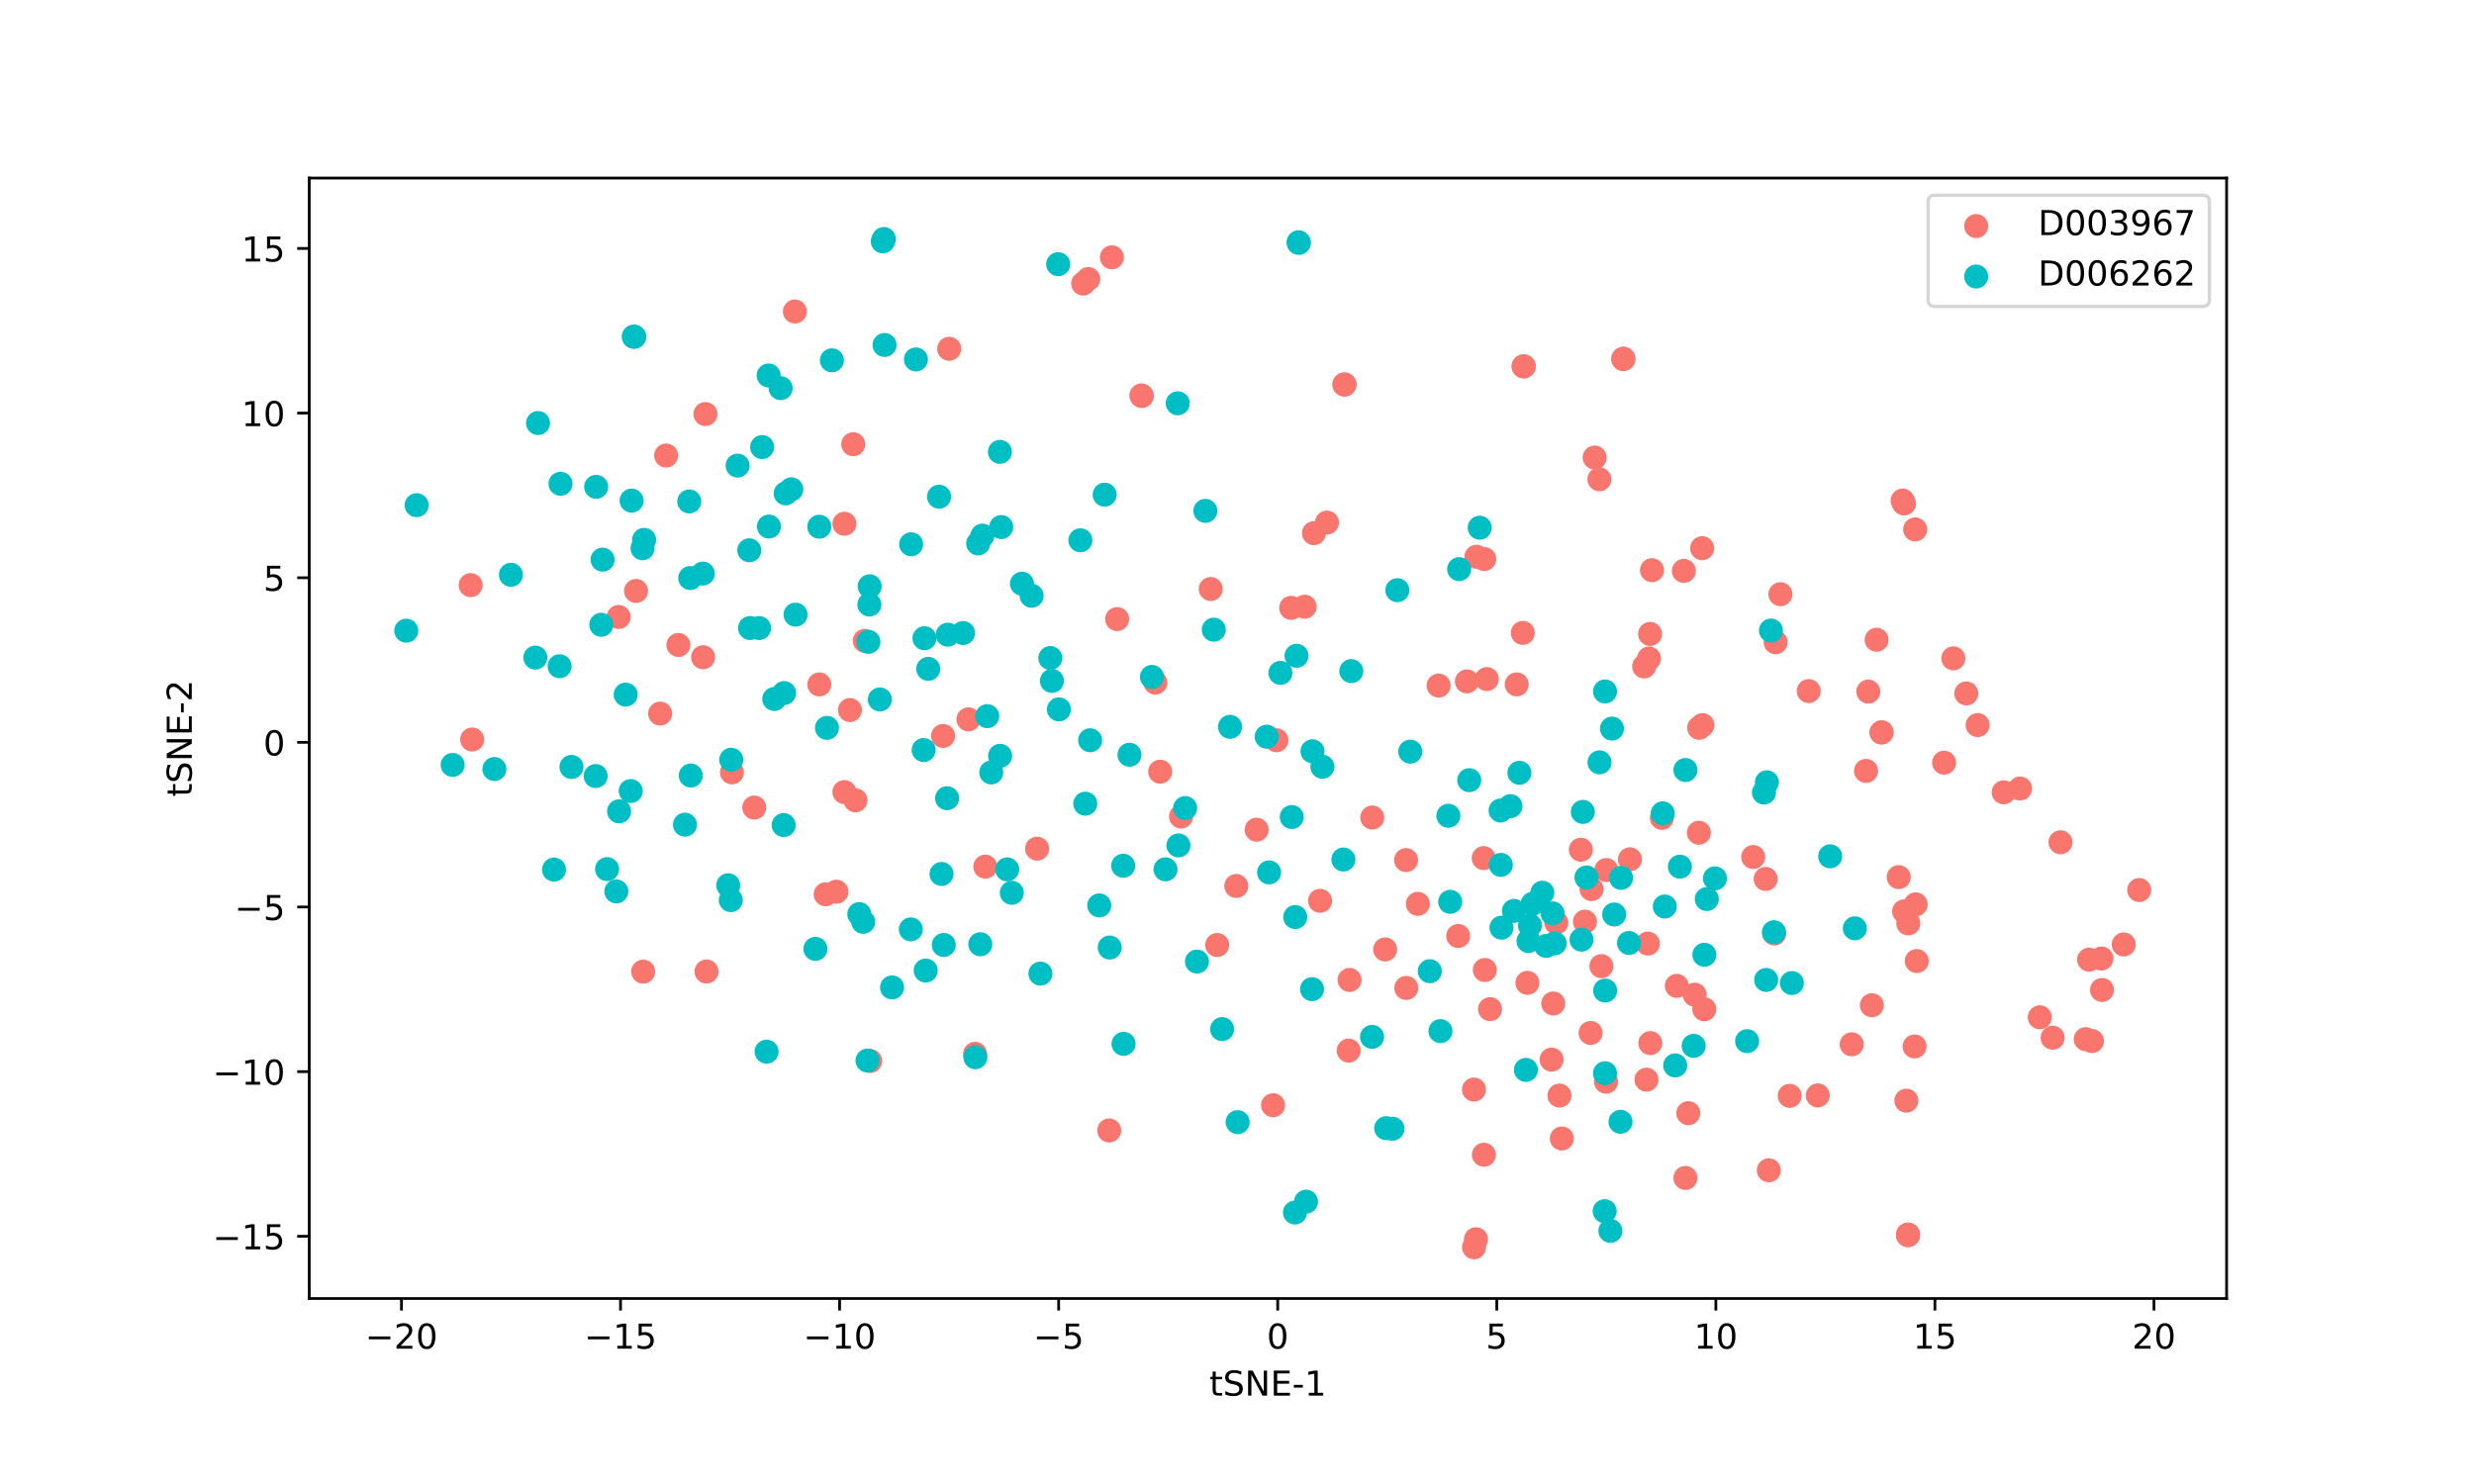 <?xml version="1.0" encoding="utf-8" standalone="no"?>
<!DOCTYPE svg PUBLIC "-//W3C//DTD SVG 1.1//EN"
  "http://www.w3.org/Graphics/SVG/1.1/DTD/svg11.dtd">
<!-- Created with matplotlib (https://matplotlib.org/) -->
<svg height="432pt" version="1.1" viewBox="0 0 720 432" width="720pt" xmlns="http://www.w3.org/2000/svg" xmlns:xlink="http://www.w3.org/1999/xlink">
 <defs>
  <style type="text/css">
*{stroke-linecap:butt;stroke-linejoin:round;}
  </style>
 </defs>
 <g id="figure_1">
  <g id="patch_1">
   <path d="M 0 432 
L 720 432 
L 720 0 
L 0 0 
z
" style="fill:#ffffff;"/>
  </g>
  <g id="axes_1">
   <g id="patch_2">
    <path d="M 90 378 
L 648 378 
L 648 51.84 
L 90 51.84 
z
" style="fill:#ffffff;"/>
   </g>
   <g id="PathCollection_1">
    <defs>
     <path d="M 0 3 
C 0.796 3 1.559 2.684 2.121 2.121 
C 2.684 1.559 3 0.796 3 0 
C 3 -0.796 2.684 -1.559 2.121 -2.121 
C 1.559 -2.684 0.796 -3 0 -3 
C -0.796 -3 -1.559 -2.684 -2.121 -2.121 
C -2.684 -1.559 -3 -0.796 -3 0 
C -3 0.796 -2.684 1.559 -2.121 2.121 
C -1.559 2.684 -0.796 3 0 3 
z
" id="m70b1d5da49" style="stroke:#f8766d;"/>
    </defs>
    <g clip-path="url(#p4661a13293)">
     <use style="fill:#f8766d;stroke:#f8766d;" x="461.267" xlink:href="#m70b1d5da49" y="268.295"/>
     <use style="fill:#f8766d;stroke:#f8766d;" x="483.642" xlink:href="#m70b1d5da49" y="238.086"/>
     <use style="fill:#f8766d;stroke:#f8766d;" x="554.149" xlink:href="#m70b1d5da49" y="265.314"/>
     <use style="fill:#f8766d;stroke:#f8766d;" x="510.23" xlink:href="#m70b1d5da49" y="249.48"/>
     <use style="fill:#f8766d;stroke:#f8766d;" x="538.9" xlink:href="#m70b1d5da49" y="304.006"/>
     <use style="fill:#f8766d;stroke:#f8766d;" x="467.487" xlink:href="#m70b1d5da49" y="253.273"/>
     <use style="fill:#f8766d;stroke:#f8766d;" x="452.044" xlink:href="#m70b1d5da49" y="292.124"/>
     <use style="fill:#f8766d;stroke:#f8766d;" x="494.509" xlink:href="#m70b1d5da49" y="211.872"/>
     <use style="fill:#f8766d;stroke:#f8766d;" x="557.521" xlink:href="#m70b1d5da49" y="263.267"/>
     <use style="fill:#f8766d;stroke:#f8766d;" x="493.208" xlink:href="#m70b1d5da49" y="289.55"/>
     <use style="fill:#f8766d;stroke:#f8766d;" x="180.043" xlink:href="#m70b1d5da49" y="179.606"/>
     <use style="fill:#f8766d;stroke:#f8766d;" x="433.642" xlink:href="#m70b1d5da49" y="293.766"/>
     <use style="fill:#f8766d;stroke:#f8766d;" x="245.74" xlink:href="#m70b1d5da49" y="230.579"/>
     <use style="fill:#f8766d;stroke:#f8766d;" x="382.397" xlink:href="#m70b1d5da49" y="155.209"/>
     <use style="fill:#f8766d;stroke:#f8766d;" x="432.13" xlink:href="#m70b1d5da49" y="282.365"/>
     <use style="fill:#f8766d;stroke:#f8766d;" x="428.962" xlink:href="#m70b1d5da49" y="317.179"/>
     <use style="fill:#f8766d;stroke:#f8766d;" x="495.993" xlink:href="#m70b1d5da49" y="293.795"/>
     <use style="fill:#f8766d;stroke:#f8766d;" x="444.523" xlink:href="#m70b1d5da49" y="286.107"/>
     <use style="fill:#f8766d;stroke:#f8766d;" x="412.637" xlink:href="#m70b1d5da49" y="263.112"/>
     <use style="fill:#f8766d;stroke:#f8766d;" x="248.98" xlink:href="#m70b1d5da49" y="232.976"/>
     <use style="fill:#f8766d;stroke:#f8766d;" x="399.374" xlink:href="#m70b1d5da49" y="237.981"/>
     <use style="fill:#f8766d;stroke:#f8766d;" x="354.236" xlink:href="#m70b1d5da49" y="275.098"/>
     <use style="fill:#f8766d;stroke:#f8766d;" x="205.617" xlink:href="#m70b1d5da49" y="282.81"/>
     <use style="fill:#f8766d;stroke:#f8766d;" x="518.151" xlink:href="#m70b1d5da49" y="172.976"/>
     <use style="fill:#f8766d;stroke:#f8766d;" x="276.246" xlink:href="#m70b1d5da49" y="101.534"/>
     <use style="fill:#f8766d;stroke:#f8766d;" x="238.438" xlink:href="#m70b1d5da49" y="199.243"/>
     <use style="fill:#f8766d;stroke:#f8766d;" x="443.179" xlink:href="#m70b1d5da49" y="184.235"/>
     <use style="fill:#f8766d;stroke:#f8766d;" x="197.426" xlink:href="#m70b1d5da49" y="187.75"/>
     <use style="fill:#f8766d;stroke:#f8766d;" x="343.709" xlink:href="#m70b1d5da49" y="237.695"/>
     <use style="fill:#f8766d;stroke:#f8766d;" x="384.177" xlink:href="#m70b1d5da49" y="262.231"/>
     <use style="fill:#f8766d;stroke:#f8766d;" x="286.745" xlink:href="#m70b1d5da49" y="252.279"/>
     <use style="fill:#f8766d;stroke:#f8766d;" x="247.358" xlink:href="#m70b1d5da49" y="206.7"/>
     <use style="fill:#f8766d;stroke:#f8766d;" x="495.381" xlink:href="#m70b1d5da49" y="159.578"/>
     <use style="fill:#f8766d;stroke:#f8766d;" x="243.427" xlink:href="#m70b1d5da49" y="259.576"/>
     <use style="fill:#f8766d;stroke:#f8766d;" x="301.828" xlink:href="#m70b1d5da49" y="247.05"/>
     <use style="fill:#f8766d;stroke:#f8766d;" x="322.809" xlink:href="#m70b1d5da49" y="329.083"/>
     <use style="fill:#f8766d;stroke:#f8766d;" x="253.263" xlink:href="#m70b1d5da49" y="308.872"/>
     <use style="fill:#f8766d;stroke:#f8766d;" x="283.773" xlink:href="#m70b1d5da49" y="306.776"/>
     <use style="fill:#f8766d;stroke:#f8766d;" x="480.223" xlink:href="#m70b1d5da49" y="184.543"/>
     <use style="fill:#f8766d;stroke:#f8766d;" x="192.116" xlink:href="#m70b1d5da49" y="207.732"/>
     <use style="fill:#f8766d;stroke:#f8766d;" x="352.353" xlink:href="#m70b1d5da49" y="171.463"/>
     <use style="fill:#f8766d;stroke:#f8766d;" x="205.302" xlink:href="#m70b1d5da49" y="120.533"/>
     <use style="fill:#f8766d;stroke:#f8766d;" x="403.112" xlink:href="#m70b1d5da49" y="276.387"/>
     <use style="fill:#f8766d;stroke:#f8766d;" x="431.852" xlink:href="#m70b1d5da49" y="336.153"/>
     <use style="fill:#f8766d;stroke:#f8766d;" x="245.747" xlink:href="#m70b1d5da49" y="152.465"/>
     <use style="fill:#f8766d;stroke:#f8766d;" x="332.314" xlink:href="#m70b1d5da49" y="115.274"/>
     <use style="fill:#f8766d;stroke:#f8766d;" x="332.185" xlink:href="#m70b1d5da49" y="115.118"/>
     <use style="fill:#f8766d;stroke:#f8766d;" x="187.178" xlink:href="#m70b1d5da49" y="282.844"/>
     <use style="fill:#f8766d;stroke:#f8766d;" x="463.19" xlink:href="#m70b1d5da49" y="258.826"/>
     <use style="fill:#f8766d;stroke:#f8766d;" x="462.902" xlink:href="#m70b1d5da49" y="300.696"/>
     <use style="fill:#f8766d;stroke:#f8766d;" x="460.064" xlink:href="#m70b1d5da49" y="247.363"/>
     <use style="fill:#f8766d;stroke:#f8766d;" x="479.575" xlink:href="#m70b1d5da49" y="274.684"/>
     <use style="fill:#f8766d;stroke:#f8766d;" x="513.858" xlink:href="#m70b1d5da49" y="255.867"/>
     <use style="fill:#f8766d;stroke:#f8766d;" x="516.352" xlink:href="#m70b1d5da49" y="271.751"/>
     <use style="fill:#f8766d;stroke:#f8766d;" x="491.347" xlink:href="#m70b1d5da49" y="324.045"/>
     <use style="fill:#f8766d;stroke:#f8766d;" x="451.557" xlink:href="#m70b1d5da49" y="308.462"/>
     <use style="fill:#f8766d;stroke:#f8766d;" x="494.422" xlink:href="#m70b1d5da49" y="242.409"/>
     <use style="fill:#f8766d;stroke:#f8766d;" x="479.173" xlink:href="#m70b1d5da49" y="314.292"/>
     <use style="fill:#f8766d;stroke:#f8766d;" x="452.928" xlink:href="#m70b1d5da49" y="268.589"/>
     <use style="fill:#f8766d;stroke:#f8766d;" x="495.461" xlink:href="#m70b1d5da49" y="211.077"/>
     <use style="fill:#f8766d;stroke:#f8766d;" x="466.048" xlink:href="#m70b1d5da49" y="281.246"/>
     <use style="fill:#f8766d;stroke:#f8766d;" x="474.36" xlink:href="#m70b1d5da49" y="250.155"/>
     <use style="fill:#f8766d;stroke:#f8766d;" x="480.291" xlink:href="#m70b1d5da49" y="303.651"/>
     <use style="fill:#f8766d;stroke:#f8766d;" x="552.579" xlink:href="#m70b1d5da49" y="255.339"/>
     <use style="fill:#f8766d;stroke:#f8766d;" x="555.366" xlink:href="#m70b1d5da49" y="268.802"/>
     <use style="fill:#f8766d;stroke:#f8766d;" x="467.408" xlink:href="#m70b1d5da49" y="314.88"/>
     <use style="fill:#f8766d;stroke:#f8766d;" x="488.001" xlink:href="#m70b1d5da49" y="286.995"/>
     <use style="fill:#f8766d;stroke:#f8766d;" x="137.406" xlink:href="#m70b1d5da49" y="215.278"/>
     <use style="fill:#f8766d;stroke:#f8766d;" x="240.3" xlink:href="#m70b1d5da49" y="260.331"/>
     <use style="fill:#f8766d;stroke:#f8766d;" x="365.717" xlink:href="#m70b1d5da49" y="241.526"/>
     <use style="fill:#f8766d;stroke:#f8766d;" x="251.678" xlink:href="#m70b1d5da49" y="186.555"/>
     <use style="fill:#f8766d;stroke:#f8766d;" x="375.777" xlink:href="#m70b1d5da49" y="176.949"/>
     <use style="fill:#f8766d;stroke:#f8766d;" x="325.122" xlink:href="#m70b1d5da49" y="180.22"/>
     <use style="fill:#f8766d;stroke:#f8766d;" x="185.108" xlink:href="#m70b1d5da49" y="172.024"/>
     <use style="fill:#f8766d;stroke:#f8766d;" x="136.976" xlink:href="#m70b1d5da49" y="170.337"/>
     <use style="fill:#f8766d;stroke:#f8766d;" x="454.535" xlink:href="#m70b1d5da49" y="331.424"/>
     <use style="fill:#f8766d;stroke:#f8766d;" x="204.618" xlink:href="#m70b1d5da49" y="191.323"/>
     <use style="fill:#f8766d;stroke:#f8766d;" x="219.51" xlink:href="#m70b1d5da49" y="235.079"/>
     <use style="fill:#f8766d;stroke:#f8766d;" x="337.646" xlink:href="#m70b1d5da49" y="224.643"/>
     <use style="fill:#f8766d;stroke:#f8766d;" x="443.388" xlink:href="#m70b1d5da49" y="106.648"/>
     <use style="fill:#f8766d;stroke:#f8766d;" x="555.299" xlink:href="#m70b1d5da49" y="359.522"/>
     <use style="fill:#f8766d;stroke:#f8766d;" x="555.285" xlink:href="#m70b1d5da49" y="359.551"/>
     <use style="fill:#f8766d;stroke:#f8766d;" x="555.288" xlink:href="#m70b1d5da49" y="359.366"/>
     <use style="fill:#f8766d;stroke:#f8766d;" x="359.788" xlink:href="#m70b1d5da49" y="257.914"/>
     <use style="fill:#f8766d;stroke:#f8766d;" x="371.472" xlink:href="#m70b1d5da49" y="215.495"/>
     <use style="fill:#f8766d;stroke:#f8766d;" x="553.715" xlink:href="#m70b1d5da49" y="145.72"/>
     <use style="fill:#f8766d;stroke:#f8766d;" x="392.764" xlink:href="#m70b1d5da49" y="285.268"/>
     <use style="fill:#f8766d;stroke:#f8766d;" x="213.02" xlink:href="#m70b1d5da49" y="224.835"/>
     <use style="fill:#f8766d;stroke:#f8766d;" x="526.387" xlink:href="#m70b1d5da49" y="201.17"/>
     <use style="fill:#f8766d;stroke:#f8766d;" x="431.792" xlink:href="#m70b1d5da49" y="249.796"/>
     <use style="fill:#f8766d;stroke:#f8766d;" x="428.984" xlink:href="#m70b1d5da49" y="363.086"/>
     <use style="fill:#f8766d;stroke:#f8766d;" x="418.674" xlink:href="#m70b1d5da49" y="199.575"/>
     <use style="fill:#f8766d;stroke:#f8766d;" x="231.332" xlink:href="#m70b1d5da49" y="90.684"/>
     <use style="fill:#f8766d;stroke:#f8766d;" x="543.721" xlink:href="#m70b1d5da49" y="201.335"/>
     <use style="fill:#f8766d;stroke:#f8766d;" x="429.546" xlink:href="#m70b1d5da49" y="360.754"/>
     <use style="fill:#f8766d;stroke:#f8766d;" x="336.246" xlink:href="#m70b1d5da49" y="198.702"/>
     <use style="fill:#f8766d;stroke:#f8766d;" x="557.366" xlink:href="#m70b1d5da49" y="154.118"/>
     <use style="fill:#f8766d;stroke:#f8766d;" x="568.474" xlink:href="#m70b1d5da49" y="191.65"/>
     <use style="fill:#f8766d;stroke:#f8766d;" x="426.906" xlink:href="#m70b1d5da49" y="198.359"/>
     <use style="fill:#f8766d;stroke:#f8766d;" x="424.372" xlink:href="#m70b1d5da49" y="272.472"/>
     <use style="fill:#f8766d;stroke:#f8766d;" x="490.049" xlink:href="#m70b1d5da49" y="166.188"/>
     <use style="fill:#f8766d;stroke:#f8766d;" x="554.121" xlink:href="#m70b1d5da49" y="146.564"/>
     <use style="fill:#f8766d;stroke:#f8766d;" x="392.502" xlink:href="#m70b1d5da49" y="305.842"/>
     <use style="fill:#f8766d;stroke:#f8766d;" x="478.488" xlink:href="#m70b1d5da49" y="194.007"/>
     <use style="fill:#f8766d;stroke:#f8766d;" x="248.314" xlink:href="#m70b1d5da49" y="129.318"/>
     <use style="fill:#f8766d;stroke:#f8766d;" x="409.266" xlink:href="#m70b1d5da49" y="287.603"/>
     <use style="fill:#f8766d;stroke:#f8766d;" x="315.227" xlink:href="#m70b1d5da49" y="82.543"/>
     <use style="fill:#f8766d;stroke:#f8766d;" x="323.584" xlink:href="#m70b1d5da49" y="74.901"/>
     <use style="fill:#f8766d;stroke:#f8766d;" x="547.584" xlink:href="#m70b1d5da49" y="213.189"/>
     <use style="fill:#f8766d;stroke:#f8766d;" x="543.067" xlink:href="#m70b1d5da49" y="224.415"/>
     <use style="fill:#f8766d;stroke:#f8766d;" x="391.257" xlink:href="#m70b1d5da49" y="111.918"/>
     <use style="fill:#f8766d;stroke:#f8766d;" x="391.291" xlink:href="#m70b1d5da49" y="111.926"/>
     <use style="fill:#f8766d;stroke:#f8766d;" x="472.42" xlink:href="#m70b1d5da49" y="104.531"/>
     <use style="fill:#f8766d;stroke:#f8766d;" x="472.459" xlink:href="#m70b1d5da49" y="104.401"/>
     <use style="fill:#f8766d;stroke:#f8766d;" x="443.466" xlink:href="#m70b1d5da49" y="106.644"/>
     <use style="fill:#f8766d;stroke:#f8766d;" x="409.203" xlink:href="#m70b1d5da49" y="250.377"/>
     <use style="fill:#f8766d;stroke:#f8766d;" x="516.754" xlink:href="#m70b1d5da49" y="186.949"/>
     <use style="fill:#f8766d;stroke:#f8766d;" x="465.46" xlink:href="#m70b1d5da49" y="139.518"/>
     <use style="fill:#f8766d;stroke:#f8766d;" x="464.089" xlink:href="#m70b1d5da49" y="133.195"/>
     <use style="fill:#f8766d;stroke:#f8766d;" x="379.697" xlink:href="#m70b1d5da49" y="176.613"/>
     <use style="fill:#f8766d;stroke:#f8766d;" x="587.893" xlink:href="#m70b1d5da49" y="229.542"/>
     <use style="fill:#f8766d;stroke:#f8766d;" x="274.462" xlink:href="#m70b1d5da49" y="214.24"/>
     <use style="fill:#f8766d;stroke:#f8766d;" x="479.904" xlink:href="#m70b1d5da49" y="191.705"/>
     <use style="fill:#f8766d;stroke:#f8766d;" x="386.183" xlink:href="#m70b1d5da49" y="152.126"/>
     <use style="fill:#f8766d;stroke:#f8766d;" x="546.137" xlink:href="#m70b1d5da49" y="186.236"/>
     <use style="fill:#f8766d;stroke:#f8766d;" x="441.403" xlink:href="#m70b1d5da49" y="199.229"/>
     <use style="fill:#f8766d;stroke:#f8766d;" x="193.862" xlink:href="#m70b1d5da49" y="132.605"/>
     <use style="fill:#f8766d;stroke:#f8766d;" x="281.847" xlink:href="#m70b1d5da49" y="209.416"/>
     <use style="fill:#f8766d;stroke:#f8766d;" x="432.695" xlink:href="#m70b1d5da49" y="197.674"/>
     <use style="fill:#f8766d;stroke:#f8766d;" x="480.78" xlink:href="#m70b1d5da49" y="165.984"/>
     <use style="fill:#f8766d;stroke:#f8766d;" x="316.718" xlink:href="#m70b1d5da49" y="81.223"/>
     <use style="fill:#f8766d;stroke:#f8766d;" x="547.587" xlink:href="#m70b1d5da49" y="213.235"/>
     <use style="fill:#f8766d;stroke:#f8766d;" x="622.568" xlink:href="#m70b1d5da49" y="259.084"/>
     <use style="fill:#f8766d;stroke:#f8766d;" x="618.063" xlink:href="#m70b1d5da49" y="274.939"/>
     <use style="fill:#f8766d;stroke:#f8766d;" x="453.843" xlink:href="#m70b1d5da49" y="318.921"/>
     <use style="fill:#f8766d;stroke:#f8766d;" x="514.775" xlink:href="#m70b1d5da49" y="340.674"/>
     <use style="fill:#f8766d;stroke:#f8766d;" x="572.251" xlink:href="#m70b1d5da49" y="201.862"/>
     <use style="fill:#f8766d;stroke:#f8766d;" x="557.832" xlink:href="#m70b1d5da49" y="279.761"/>
     <use style="fill:#f8766d;stroke:#f8766d;" x="599.665" xlink:href="#m70b1d5da49" y="245.186"/>
     <use style="fill:#f8766d;stroke:#f8766d;" x="429.682" xlink:href="#m70b1d5da49" y="162.079"/>
     <use style="fill:#f8766d;stroke:#f8766d;" x="520.856" xlink:href="#m70b1d5da49" y="318.998"/>
     <use style="fill:#f8766d;stroke:#f8766d;" x="529.019" xlink:href="#m70b1d5da49" y="318.881"/>
     <use style="fill:#f8766d;stroke:#f8766d;" x="608.832" xlink:href="#m70b1d5da49" y="303.058"/>
     <use style="fill:#f8766d;stroke:#f8766d;" x="606.997" xlink:href="#m70b1d5da49" y="302.5"/>
     <use style="fill:#f8766d;stroke:#f8766d;" x="607.983" xlink:href="#m70b1d5da49" y="279.36"/>
     <use style="fill:#f8766d;stroke:#f8766d;" x="611.572" xlink:href="#m70b1d5da49" y="279.03"/>
     <use style="fill:#f8766d;stroke:#f8766d;" x="575.55" xlink:href="#m70b1d5da49" y="211.069"/>
     <use style="fill:#f8766d;stroke:#f8766d;" x="370.499" xlink:href="#m70b1d5da49" y="321.733"/>
     <use style="fill:#f8766d;stroke:#f8766d;" x="544.767" xlink:href="#m70b1d5da49" y="292.629"/>
     <use style="fill:#f8766d;stroke:#f8766d;" x="583.139" xlink:href="#m70b1d5da49" y="230.655"/>
     <use style="fill:#f8766d;stroke:#f8766d;" x="557.202" xlink:href="#m70b1d5da49" y="304.628"/>
     <use style="fill:#f8766d;stroke:#f8766d;" x="490.497" xlink:href="#m70b1d5da49" y="342.901"/>
     <use style="fill:#f8766d;stroke:#f8766d;" x="597.378" xlink:href="#m70b1d5da49" y="302.088"/>
     <use style="fill:#f8766d;stroke:#f8766d;" x="593.633" xlink:href="#m70b1d5da49" y="296.134"/>
     <use style="fill:#f8766d;stroke:#f8766d;" x="611.748" xlink:href="#m70b1d5da49" y="288.182"/>
     <use style="fill:#f8766d;stroke:#f8766d;" x="554.802" xlink:href="#m70b1d5da49" y="320.412"/>
     <use style="fill:#f8766d;stroke:#f8766d;" x="431.958" xlink:href="#m70b1d5da49" y="162.74"/>
     <use style="fill:#f8766d;stroke:#f8766d;" x="565.786" xlink:href="#m70b1d5da49" y="222.013"/>
    </g>
   </g>
   <g id="PathCollection_2">
    <defs>
     <path d="M 0 3 
C 0.796 3 1.559 2.684 2.121 2.121 
C 2.684 1.559 3 0.796 3 0 
C 3 -0.796 2.684 -1.559 2.121 -2.121 
C 1.559 -2.684 0.796 -3 0 -3 
C -0.796 -3 -1.559 -2.684 -2.121 -2.121 
C -2.684 -1.559 -3 -0.796 -3 0 
C -3 0.796 -2.684 1.559 -2.121 2.121 
C -1.559 2.684 -0.796 3 0 3 
z
" id="mbf7b8f4499" style="stroke:#00bfc4;"/>
    </defs>
    <g clip-path="url(#p4661a13293)">
     <use style="fill:#00bfc4;stroke:#00bfc4;" x="496.725" xlink:href="#mbf7b8f4499" y="261.716"/>
     <use style="fill:#00bfc4;stroke:#00bfc4;" x="403.419" xlink:href="#mbf7b8f4499" y="328.425"/>
     <use style="fill:#00bfc4;stroke:#00bfc4;" x="436.975" xlink:href="#mbf7b8f4499" y="270.047"/>
     <use style="fill:#00bfc4;stroke:#00bfc4;" x="539.812" xlink:href="#mbf7b8f4499" y="270.244"/>
     <use style="fill:#00bfc4;stroke:#00bfc4;" x="451.84" xlink:href="#mbf7b8f4499" y="265.896"/>
     <use style="fill:#00bfc4;stroke:#00bfc4;" x="521.481" xlink:href="#mbf7b8f4499" y="286.17"/>
     <use style="fill:#00bfc4;stroke:#00bfc4;" x="436.711" xlink:href="#mbf7b8f4499" y="235.942"/>
     <use style="fill:#00bfc4;stroke:#00bfc4;" x="444.84" xlink:href="#mbf7b8f4499" y="273.939"/>
     <use style="fill:#00bfc4;stroke:#00bfc4;" x="513.367" xlink:href="#mbf7b8f4499" y="230.707"/>
     <use style="fill:#00bfc4;stroke:#00bfc4;" x="449.963" xlink:href="#mbf7b8f4499" y="275.358"/>
     <use style="fill:#00bfc4;stroke:#00bfc4;" x="422.042" xlink:href="#mbf7b8f4499" y="262.525"/>
     <use style="fill:#00bfc4;stroke:#00bfc4;" x="448.859" xlink:href="#mbf7b8f4499" y="259.87"/>
     <use style="fill:#00bfc4;stroke:#00bfc4;" x="452.456" xlink:href="#mbf7b8f4499" y="274.619"/>
     <use style="fill:#00bfc4;stroke:#00bfc4;" x="444.084" xlink:href="#mbf7b8f4499" y="311.45"/>
     <use style="fill:#00bfc4;stroke:#00bfc4;" x="460.643" xlink:href="#mbf7b8f4499" y="236.345"/>
     <use style="fill:#00bfc4;stroke:#00bfc4;" x="465.5" xlink:href="#mbf7b8f4499" y="221.924"/>
     <use style="fill:#00bfc4;stroke:#00bfc4;" x="514.212" xlink:href="#mbf7b8f4499" y="227.727"/>
     <use style="fill:#00bfc4;stroke:#00bfc4;" x="516.269" xlink:href="#mbf7b8f4499" y="271.378"/>
     <use style="fill:#00bfc4;stroke:#00bfc4;" x="469.135" xlink:href="#mbf7b8f4499" y="212.103"/>
     <use style="fill:#00bfc4;stroke:#00bfc4;" x="179.375" xlink:href="#mbf7b8f4499" y="259.492"/>
     <use style="fill:#00bfc4;stroke:#00bfc4;" x="285.303" xlink:href="#mbf7b8f4499" y="274.874"/>
     <use style="fill:#00bfc4;stroke:#00bfc4;" x="390.966" xlink:href="#mbf7b8f4499" y="250.207"/>
     <use style="fill:#00bfc4;stroke:#00bfc4;" x="176.681" xlink:href="#mbf7b8f4499" y="253.005"/>
     <use style="fill:#00bfc4;stroke:#00bfc4;" x="393.266" xlink:href="#mbf7b8f4499" y="195.366"/>
     <use style="fill:#00bfc4;stroke:#00bfc4;" x="175.365" xlink:href="#mbf7b8f4499" y="162.917"/>
     <use style="fill:#00bfc4;stroke:#00bfc4;" x="218.061" xlink:href="#mbf7b8f4499" y="160.191"/>
     <use style="fill:#00bfc4;stroke:#00bfc4;" x="307.961" xlink:href="#mbf7b8f4499" y="76.899"/>
     <use style="fill:#00bfc4;stroke:#00bfc4;" x="182.09" xlink:href="#mbf7b8f4499" y="202.198"/>
     <use style="fill:#00bfc4;stroke:#00bfc4;" x="220.919" xlink:href="#mbf7b8f4499" y="182.833"/>
     <use style="fill:#00bfc4;stroke:#00bfc4;" x="184.436" xlink:href="#mbf7b8f4499" y="98.012"/>
     <use style="fill:#00bfc4;stroke:#00bfc4;" x="360.185" xlink:href="#mbf7b8f4499" y="326.659"/>
     <use style="fill:#00bfc4;stroke:#00bfc4;" x="252.47" xlink:href="#mbf7b8f4499" y="308.733"/>
     <use style="fill:#00bfc4;stroke:#00bfc4;" x="161.234" xlink:href="#mbf7b8f4499" y="253.151"/>
     <use style="fill:#00bfc4;stroke:#00bfc4;" x="384.856" xlink:href="#mbf7b8f4499" y="223.203"/>
     <use style="fill:#00bfc4;stroke:#00bfc4;" x="399.307" xlink:href="#mbf7b8f4499" y="301.842"/>
     <use style="fill:#00bfc4;stroke:#00bfc4;" x="274.666" xlink:href="#mbf7b8f4499" y="275.082"/>
     <use style="fill:#00bfc4;stroke:#00bfc4;" x="270.148" xlink:href="#mbf7b8f4499" y="194.707"/>
     <use style="fill:#00bfc4;stroke:#00bfc4;" x="293.115" xlink:href="#mbf7b8f4499" y="253.082"/>
     <use style="fill:#00bfc4;stroke:#00bfc4;" x="471.605" xlink:href="#mbf7b8f4499" y="326.555"/>
     <use style="fill:#00bfc4;stroke:#00bfc4;" x="342.96" xlink:href="#mbf7b8f4499" y="246.107"/>
     <use style="fill:#00bfc4;stroke:#00bfc4;" x="118.236" xlink:href="#mbf7b8f4499" y="183.591"/>
     <use style="fill:#00bfc4;stroke:#00bfc4;" x="199.342" xlink:href="#mbf7b8f4499" y="240.067"/>
     <use style="fill:#00bfc4;stroke:#00bfc4;" x="322.955" xlink:href="#mbf7b8f4499" y="275.832"/>
     <use style="fill:#00bfc4;stroke:#00bfc4;" x="375.936" xlink:href="#mbf7b8f4499" y="237.846"/>
     <use style="fill:#00bfc4;stroke:#00bfc4;" x="350.793" xlink:href="#mbf7b8f4499" y="148.721"/>
     <use style="fill:#00bfc4;stroke:#00bfc4;" x="228.204" xlink:href="#mbf7b8f4499" y="201.755"/>
     <use style="fill:#00bfc4;stroke:#00bfc4;" x="223.78" xlink:href="#mbf7b8f4499" y="153.287"/>
     <use style="fill:#00bfc4;stroke:#00bfc4;" x="302.79" xlink:href="#mbf7b8f4499" y="283.422"/>
     <use style="fill:#00bfc4;stroke:#00bfc4;" x="223.097" xlink:href="#mbf7b8f4499" y="306.15"/>
     <use style="fill:#00bfc4;stroke:#00bfc4;" x="348.349" xlink:href="#mbf7b8f4499" y="279.919"/>
     <use style="fill:#00bfc4;stroke:#00bfc4;" x="508.454" xlink:href="#mbf7b8f4499" y="303.091"/>
     <use style="fill:#00bfc4;stroke:#00bfc4;" x="288.481" xlink:href="#mbf7b8f4499" y="224.859"/>
     <use style="fill:#00bfc4;stroke:#00bfc4;" x="242.112" xlink:href="#mbf7b8f4499" y="104.885"/>
     <use style="fill:#00bfc4;stroke:#00bfc4;" x="515.395" xlink:href="#mbf7b8f4499" y="183.555"/>
     <use style="fill:#00bfc4;stroke:#00bfc4;" x="416.105" xlink:href="#mbf7b8f4499" y="282.722"/>
     <use style="fill:#00bfc4;stroke:#00bfc4;" x="436.784" xlink:href="#mbf7b8f4499" y="251.774"/>
     <use style="fill:#00bfc4;stroke:#00bfc4;" x="377.329" xlink:href="#mbf7b8f4499" y="190.901"/>
     <use style="fill:#00bfc4;stroke:#00bfc4;" x="467.098" xlink:href="#mbf7b8f4499" y="312.427"/>
     <use style="fill:#00bfc4;stroke:#00bfc4;" x="353.241" xlink:href="#mbf7b8f4499" y="183.301"/>
     <use style="fill:#00bfc4;stroke:#00bfc4;" x="467.11" xlink:href="#mbf7b8f4499" y="201.289"/>
     <use style="fill:#00bfc4;stroke:#00bfc4;" x="321.495" xlink:href="#mbf7b8f4499" y="144.001"/>
     <use style="fill:#00bfc4;stroke:#00bfc4;" x="297.42" xlink:href="#mbf7b8f4499" y="169.923"/>
     <use style="fill:#00bfc4;stroke:#00bfc4;" x="372.634" xlink:href="#mbf7b8f4499" y="195.879"/>
     <use style="fill:#00bfc4;stroke:#00bfc4;" x="212.81" xlink:href="#mbf7b8f4499" y="221.161"/>
     <use style="fill:#00bfc4;stroke:#00bfc4;" x="265.074" xlink:href="#mbf7b8f4499" y="270.544"/>
     <use style="fill:#00bfc4;stroke:#00bfc4;" x="285.909" xlink:href="#mbf7b8f4499" y="155.918"/>
     <use style="fill:#00bfc4;stroke:#00bfc4;" x="410.425" xlink:href="#mbf7b8f4499" y="218.804"/>
     <use style="fill:#00bfc4;stroke:#00bfc4;" x="369.332" xlink:href="#mbf7b8f4499" y="253.963"/>
     <use style="fill:#00bfc4;stroke:#00bfc4;" x="342.756" xlink:href="#mbf7b8f4499" y="117.398"/>
     <use style="fill:#00bfc4;stroke:#00bfc4;" x="155.797" xlink:href="#mbf7b8f4499" y="191.428"/>
     <use style="fill:#00bfc4;stroke:#00bfc4;" x="424.656" xlink:href="#mbf7b8f4499" y="165.68"/>
     <use style="fill:#00bfc4;stroke:#00bfc4;" x="212.684" xlink:href="#mbf7b8f4499" y="262.026"/>
     <use style="fill:#00bfc4;stroke:#00bfc4;" x="421.512" xlink:href="#mbf7b8f4499" y="237.471"/>
     <use style="fill:#00bfc4;stroke:#00bfc4;" x="328.71" xlink:href="#mbf7b8f4499" y="219.717"/>
     <use style="fill:#00bfc4;stroke:#00bfc4;" x="184.598" xlink:href="#mbf7b8f4499" y="98.022"/>
     <use style="fill:#00bfc4;stroke:#00bfc4;" x="308.17" xlink:href="#mbf7b8f4499" y="206.505"/>
     <use style="fill:#00bfc4;stroke:#00bfc4;" x="268.806" xlink:href="#mbf7b8f4499" y="218.335"/>
     <use style="fill:#00bfc4;stroke:#00bfc4;" x="380.084" xlink:href="#mbf7b8f4499" y="349.817"/>
     <use style="fill:#00bfc4;stroke:#00bfc4;" x="166.315" xlink:href="#mbf7b8f4499" y="223.263"/>
     <use style="fill:#00bfc4;stroke:#00bfc4;" x="256.92" xlink:href="#mbf7b8f4499" y="70.267"/>
     <use style="fill:#00bfc4;stroke:#00bfc4;" x="335.247" xlink:href="#mbf7b8f4499" y="197.044"/>
     <use style="fill:#00bfc4;stroke:#00bfc4;" x="377.985" xlink:href="#mbf7b8f4499" y="70.709"/>
     <use style="fill:#00bfc4;stroke:#00bfc4;" x="238.433" xlink:href="#mbf7b8f4499" y="153.336"/>
     <use style="fill:#00bfc4;stroke:#00bfc4;" x="204.544" xlink:href="#mbf7b8f4499" y="166.97"/>
     <use style="fill:#00bfc4;stroke:#00bfc4;" x="368.639" xlink:href="#mbf7b8f4499" y="214.453"/>
     <use style="fill:#00bfc4;stroke:#00bfc4;" x="257.212" xlink:href="#mbf7b8f4499" y="69.583"/>
     <use style="fill:#00bfc4;stroke:#00bfc4;" x="376.874" xlink:href="#mbf7b8f4499" y="352.972"/>
     <use style="fill:#00bfc4;stroke:#00bfc4;" x="214.664" xlink:href="#mbf7b8f4499" y="135.54"/>
     <use style="fill:#00bfc4;stroke:#00bfc4;" x="180.166" xlink:href="#mbf7b8f4499" y="236.182"/>
     <use style="fill:#00bfc4;stroke:#00bfc4;" x="173.502" xlink:href="#mbf7b8f4499" y="141.723"/>
     <use style="fill:#00bfc4;stroke:#00bfc4;" x="251.217" xlink:href="#mbf7b8f4499" y="268.341"/>
     <use style="fill:#00bfc4;stroke:#00bfc4;" x="231.525" xlink:href="#mbf7b8f4499" y="178.916"/>
     <use style="fill:#00bfc4;stroke:#00bfc4;" x="287.316" xlink:href="#mbf7b8f4499" y="208.477"/>
     <use style="fill:#00bfc4;stroke:#00bfc4;" x="291.009" xlink:href="#mbf7b8f4499" y="131.541"/>
     <use style="fill:#00bfc4;stroke:#00bfc4;" x="274.009" xlink:href="#mbf7b8f4499" y="254.411"/>
     <use style="fill:#00bfc4;stroke:#00bfc4;" x="230.295" xlink:href="#mbf7b8f4499" y="142.44"/>
     <use style="fill:#00bfc4;stroke:#00bfc4;" x="227.197" xlink:href="#mbf7b8f4499" y="113.001"/>
     <use style="fill:#00bfc4;stroke:#00bfc4;" x="319.916" xlink:href="#mbf7b8f4499" y="263.572"/>
     <use style="fill:#00bfc4;stroke:#00bfc4;" x="201.032" xlink:href="#mbf7b8f4499" y="225.762"/>
     <use style="fill:#00bfc4;stroke:#00bfc4;" x="269.401" xlink:href="#mbf7b8f4499" y="282.53"/>
     <use style="fill:#00bfc4;stroke:#00bfc4;" x="121.257" xlink:href="#mbf7b8f4499" y="147.063"/>
     <use style="fill:#00bfc4;stroke:#00bfc4;" x="275.628" xlink:href="#mbf7b8f4499" y="232.367"/>
     <use style="fill:#00bfc4;stroke:#00bfc4;" x="257.426" xlink:href="#mbf7b8f4499" y="100.424"/>
     <use style="fill:#00bfc4;stroke:#00bfc4;" x="406.666" xlink:href="#mbf7b8f4499" y="171.811"/>
     <use style="fill:#00bfc4;stroke:#00bfc4;" x="156.58" xlink:href="#mbf7b8f4499" y="123.148"/>
     <use style="fill:#00bfc4;stroke:#00bfc4;" x="186.996" xlink:href="#mbf7b8f4499" y="159.6"/>
     <use style="fill:#00bfc4;stroke:#00bfc4;" x="275.815" xlink:href="#mbf7b8f4499" y="184.769"/>
     <use style="fill:#00bfc4;stroke:#00bfc4;" x="300.236" xlink:href="#mbf7b8f4499" y="173.437"/>
     <use style="fill:#00bfc4;stroke:#00bfc4;" x="174.987" xlink:href="#mbf7b8f4499" y="181.872"/>
     <use style="fill:#00bfc4;stroke:#00bfc4;" x="183.815" xlink:href="#mbf7b8f4499" y="145.735"/>
     <use style="fill:#00bfc4;stroke:#00bfc4;" x="381.973" xlink:href="#mbf7b8f4499" y="218.703"/>
     <use style="fill:#00bfc4;stroke:#00bfc4;" x="294.46" xlink:href="#mbf7b8f4499" y="259.899"/>
     <use style="fill:#00bfc4;stroke:#00bfc4;" x="284.678" xlink:href="#mbf7b8f4499" y="158.2"/>
     <use style="fill:#00bfc4;stroke:#00bfc4;" x="326.88" xlink:href="#mbf7b8f4499" y="252.021"/>
     <use style="fill:#00bfc4;stroke:#00bfc4;" x="221.804" xlink:href="#mbf7b8f4499" y="130.136"/>
     <use style="fill:#00bfc4;stroke:#00bfc4;" x="427.6" xlink:href="#mbf7b8f4499" y="227.115"/>
     <use style="fill:#00bfc4;stroke:#00bfc4;" x="240.666" xlink:href="#mbf7b8f4499" y="211.887"/>
     <use style="fill:#00bfc4;stroke:#00bfc4;" x="355.668" xlink:href="#mbf7b8f4499" y="299.579"/>
     <use style="fill:#00bfc4;stroke:#00bfc4;" x="200.883" xlink:href="#mbf7b8f4499" y="168.266"/>
     <use style="fill:#00bfc4;stroke:#00bfc4;" x="225.337" xlink:href="#mbf7b8f4499" y="203.484"/>
     <use style="fill:#00bfc4;stroke:#00bfc4;" x="183.558" xlink:href="#mbf7b8f4499" y="230.271"/>
     <use style="fill:#00bfc4;stroke:#00bfc4;" x="200.599" xlink:href="#mbf7b8f4499" y="145.977"/>
     <use style="fill:#00bfc4;stroke:#00bfc4;" x="256.058" xlink:href="#mbf7b8f4499" y="203.618"/>
     <use style="fill:#00bfc4;stroke:#00bfc4;" x="218.29" xlink:href="#mbf7b8f4499" y="182.83"/>
     <use style="fill:#00bfc4;stroke:#00bfc4;" x="173.357" xlink:href="#mbf7b8f4499" y="225.909"/>
     <use style="fill:#00bfc4;stroke:#00bfc4;" x="344.916" xlink:href="#mbf7b8f4499" y="235.234"/>
     <use style="fill:#00bfc4;stroke:#00bfc4;" x="237.315" xlink:href="#mbf7b8f4499" y="276.217"/>
     <use style="fill:#00bfc4;stroke:#00bfc4;" x="273.299" xlink:href="#mbf7b8f4499" y="144.59"/>
     <use style="fill:#00bfc4;stroke:#00bfc4;" x="269.04" xlink:href="#mbf7b8f4499" y="185.79"/>
     <use style="fill:#00bfc4;stroke:#00bfc4;" x="228.656" xlink:href="#mbf7b8f4499" y="143.641"/>
     <use style="fill:#00bfc4;stroke:#00bfc4;" x="148.695" xlink:href="#mbf7b8f4499" y="167.325"/>
     <use style="fill:#00bfc4;stroke:#00bfc4;" x="250.074" xlink:href="#mbf7b8f4499" y="266.101"/>
     <use style="fill:#00bfc4;stroke:#00bfc4;" x="339.195" xlink:href="#mbf7b8f4499" y="253.07"/>
     <use style="fill:#00bfc4;stroke:#00bfc4;" x="265.171" xlink:href="#mbf7b8f4499" y="158.441"/>
     <use style="fill:#00bfc4;stroke:#00bfc4;" x="253.101" xlink:href="#mbf7b8f4499" y="170.679"/>
     <use style="fill:#00bfc4;stroke:#00bfc4;" x="291.064" xlink:href="#mbf7b8f4499" y="220.031"/>
     <use style="fill:#00bfc4;stroke:#00bfc4;" x="460.259" xlink:href="#mbf7b8f4499" y="273.531"/>
     <use style="fill:#00bfc4;stroke:#00bfc4;" x="405.25" xlink:href="#mbf7b8f4499" y="328.565"/>
     <use style="fill:#00bfc4;stroke:#00bfc4;" x="446.038" xlink:href="#mbf7b8f4499" y="263.088"/>
     <use style="fill:#00bfc4;stroke:#00bfc4;" x="487.535" xlink:href="#mbf7b8f4499" y="310.149"/>
     <use style="fill:#00bfc4;stroke:#00bfc4;" x="496.019" xlink:href="#mbf7b8f4499" y="277.931"/>
     <use style="fill:#00bfc4;stroke:#00bfc4;" x="484.504" xlink:href="#mbf7b8f4499" y="263.883"/>
     <use style="fill:#00bfc4;stroke:#00bfc4;" x="469.772" xlink:href="#mbf7b8f4499" y="266.215"/>
     <use style="fill:#00bfc4;stroke:#00bfc4;" x="440.601" xlink:href="#mbf7b8f4499" y="265.164"/>
     <use style="fill:#00bfc4;stroke:#00bfc4;" x="492.904" xlink:href="#mbf7b8f4499" y="304.452"/>
     <use style="fill:#00bfc4;stroke:#00bfc4;" x="461.709" xlink:href="#mbf7b8f4499" y="255.434"/>
     <use style="fill:#00bfc4;stroke:#00bfc4;" x="488.895" xlink:href="#mbf7b8f4499" y="252.298"/>
     <use style="fill:#00bfc4;stroke:#00bfc4;" x="514.003" xlink:href="#mbf7b8f4499" y="285.268"/>
     <use style="fill:#00bfc4;stroke:#00bfc4;" x="532.632" xlink:href="#mbf7b8f4499" y="249.282"/>
     <use style="fill:#00bfc4;stroke:#00bfc4;" x="467.007" xlink:href="#mbf7b8f4499" y="352.582"/>
     <use style="fill:#00bfc4;stroke:#00bfc4;" x="467.139" xlink:href="#mbf7b8f4499" y="288.356"/>
     <use style="fill:#00bfc4;stroke:#00bfc4;" x="474.077" xlink:href="#mbf7b8f4499" y="274.506"/>
     <use style="fill:#00bfc4;stroke:#00bfc4;" x="471.785" xlink:href="#mbf7b8f4499" y="255.566"/>
     <use style="fill:#00bfc4;stroke:#00bfc4;" x="468.669" xlink:href="#mbf7b8f4499" y="358.312"/>
     <use style="fill:#00bfc4;stroke:#00bfc4;" x="483.901" xlink:href="#mbf7b8f4499" y="236.772"/>
     <use style="fill:#00bfc4;stroke:#00bfc4;" x="445.253" xlink:href="#mbf7b8f4499" y="269.394"/>
     <use style="fill:#00bfc4;stroke:#00bfc4;" x="490.507" xlink:href="#mbf7b8f4499" y="224.153"/>
     <use style="fill:#00bfc4;stroke:#00bfc4;" x="499.106" xlink:href="#mbf7b8f4499" y="255.695"/>
     <use style="fill:#00bfc4;stroke:#00bfc4;" x="439.585" xlink:href="#mbf7b8f4499" y="234.666"/>
     <use style="fill:#00bfc4;stroke:#00bfc4;" x="376.955" xlink:href="#mbf7b8f4499" y="266.96"/>
     <use style="fill:#00bfc4;stroke:#00bfc4;" x="430.635" xlink:href="#mbf7b8f4499" y="153.622"/>
     <use style="fill:#00bfc4;stroke:#00bfc4;" x="315.848" xlink:href="#mbf7b8f4499" y="233.958"/>
     <use style="fill:#00bfc4;stroke:#00bfc4;" x="419.212" xlink:href="#mbf7b8f4499" y="300.167"/>
     <use style="fill:#00bfc4;stroke:#00bfc4;" x="326.984" xlink:href="#mbf7b8f4499" y="303.866"/>
     <use style="fill:#00bfc4;stroke:#00bfc4;" x="223.69" xlink:href="#mbf7b8f4499" y="109.3"/>
     <use style="fill:#00bfc4;stroke:#00bfc4;" x="305.669" xlink:href="#mbf7b8f4499" y="191.56"/>
     <use style="fill:#00bfc4;stroke:#00bfc4;" x="228.075" xlink:href="#mbf7b8f4499" y="240.188"/>
     <use style="fill:#00bfc4;stroke:#00bfc4;" x="163.123" xlink:href="#mbf7b8f4499" y="140.838"/>
     <use style="fill:#00bfc4;stroke:#00bfc4;" x="143.887" xlink:href="#mbf7b8f4499" y="223.874"/>
     <use style="fill:#00bfc4;stroke:#00bfc4;" x="377.929" xlink:href="#mbf7b8f4499" y="70.513"/>
     <use style="fill:#00bfc4;stroke:#00bfc4;" x="314.421" xlink:href="#mbf7b8f4499" y="157.273"/>
     <use style="fill:#00bfc4;stroke:#00bfc4;" x="266.559" xlink:href="#mbf7b8f4499" y="104.638"/>
     <use style="fill:#00bfc4;stroke:#00bfc4;" x="211.929" xlink:href="#mbf7b8f4499" y="257.71"/>
     <use style="fill:#00bfc4;stroke:#00bfc4;" x="131.736" xlink:href="#mbf7b8f4499" y="222.666"/>
     <use style="fill:#00bfc4;stroke:#00bfc4;" x="283.861" xlink:href="#mbf7b8f4499" y="307.766"/>
     <use style="fill:#00bfc4;stroke:#00bfc4;" x="306.139" xlink:href="#mbf7b8f4499" y="198.209"/>
     <use style="fill:#00bfc4;stroke:#00bfc4;" x="252.727" xlink:href="#mbf7b8f4499" y="186.847"/>
     <use style="fill:#00bfc4;stroke:#00bfc4;" x="291.384" xlink:href="#mbf7b8f4499" y="153.428"/>
     <use style="fill:#00bfc4;stroke:#00bfc4;" x="187.453" xlink:href="#mbf7b8f4499" y="157.151"/>
     <use style="fill:#00bfc4;stroke:#00bfc4;" x="357.976" xlink:href="#mbf7b8f4499" y="211.579"/>
     <use style="fill:#00bfc4;stroke:#00bfc4;" x="317.255" xlink:href="#mbf7b8f4499" y="215.492"/>
     <use style="fill:#00bfc4;stroke:#00bfc4;" x="253.016" xlink:href="#mbf7b8f4499" y="175.984"/>
     <use style="fill:#00bfc4;stroke:#00bfc4;" x="442.181" xlink:href="#mbf7b8f4499" y="224.964"/>
     <use style="fill:#00bfc4;stroke:#00bfc4;" x="259.619" xlink:href="#mbf7b8f4499" y="287.435"/>
     <use style="fill:#00bfc4;stroke:#00bfc4;" x="162.859" xlink:href="#mbf7b8f4499" y="193.949"/>
     <use style="fill:#00bfc4;stroke:#00bfc4;" x="381.842" xlink:href="#mbf7b8f4499" y="287.949"/>
     <use style="fill:#00bfc4;stroke:#00bfc4;" x="280.266" xlink:href="#mbf7b8f4499" y="184.282"/>
    </g>
   </g>
   <g id="matplotlib.axis_1">
    <g id="xtick_1">
     <g id="line2d_1">
      <defs>
       <path d="M 0 0 
L 0 3.5 
" id="mf63b8963ab" style="stroke:#000000;stroke-width:0.8;"/>
      </defs>
      <g>
       <use style="stroke:#000000;stroke-width:0.8;" x="116.836" xlink:href="#mf63b8963ab" y="378"/>
      </g>
     </g>
     <g id="text_1">
      <!-- −20 -->
      <defs>
       <path d="M 10.594 35.5 
L 73.188 35.5 
L 73.188 27.203 
L 10.594 27.203 
z
" id="DejaVuSans-8722"/>
       <path d="M 19.188 8.297 
L 53.609 8.297 
L 53.609 0 
L 7.328 0 
L 7.328 8.297 
Q 12.938 14.109 22.625 23.891 
Q 32.328 33.688 34.812 36.531 
Q 39.547 41.844 41.422 45.531 
Q 43.312 49.219 43.312 52.781 
Q 43.312 58.594 39.234 62.25 
Q 35.156 65.922 28.609 65.922 
Q 23.969 65.922 18.812 64.312 
Q 13.672 62.703 7.812 59.422 
L 7.812 69.391 
Q 13.766 71.781 18.938 73 
Q 24.125 74.219 28.422 74.219 
Q 39.75 74.219 46.484 68.547 
Q 53.219 62.891 53.219 53.422 
Q 53.219 48.922 51.531 44.891 
Q 49.859 40.875 45.406 35.406 
Q 44.188 33.984 37.641 27.219 
Q 31.109 20.453 19.188 8.297 
z
" id="DejaVuSans-50"/>
       <path d="M 31.781 66.406 
Q 24.172 66.406 20.328 58.906 
Q 16.5 51.422 16.5 36.375 
Q 16.5 21.391 20.328 13.891 
Q 24.172 6.391 31.781 6.391 
Q 39.453 6.391 43.281 13.891 
Q 47.125 21.391 47.125 36.375 
Q 47.125 51.422 43.281 58.906 
Q 39.453 66.406 31.781 66.406 
z
M 31.781 74.219 
Q 44.047 74.219 50.516 64.516 
Q 56.984 54.828 56.984 36.375 
Q 56.984 17.969 50.516 8.266 
Q 44.047 -1.422 31.781 -1.422 
Q 19.531 -1.422 13.062 8.266 
Q 6.594 17.969 6.594 36.375 
Q 6.594 54.828 13.062 64.516 
Q 19.531 74.219 31.781 74.219 
z
" id="DejaVuSans-48"/>
      </defs>
      <g transform="translate(106.284 392.598)scale(0.1 -0.1)">
       <use xlink:href="#DejaVuSans-8722"/>
       <use x="83.789" xlink:href="#DejaVuSans-50"/>
       <use x="147.412" xlink:href="#DejaVuSans-48"/>
      </g>
     </g>
    </g>
    <g id="xtick_2">
     <g id="line2d_2">
      <g>
       <use style="stroke:#000000;stroke-width:0.8;" x="180.59" xlink:href="#mf63b8963ab" y="378"/>
      </g>
     </g>
     <g id="text_2">
      <!-- −15 -->
      <defs>
       <path d="M 12.406 8.297 
L 28.516 8.297 
L 28.516 63.922 
L 10.984 60.406 
L 10.984 69.391 
L 28.422 72.906 
L 38.281 72.906 
L 38.281 8.297 
L 54.391 8.297 
L 54.391 0 
L 12.406 0 
z
" id="DejaVuSans-49"/>
       <path d="M 10.797 72.906 
L 49.516 72.906 
L 49.516 64.594 
L 19.828 64.594 
L 19.828 46.734 
Q 21.969 47.469 24.109 47.828 
Q 26.266 48.188 28.422 48.188 
Q 40.625 48.188 47.75 41.5 
Q 54.891 34.812 54.891 23.391 
Q 54.891 11.625 47.562 5.094 
Q 40.234 -1.422 26.906 -1.422 
Q 22.312 -1.422 17.547 -0.641 
Q 12.797 0.141 7.719 1.703 
L 7.719 11.625 
Q 12.109 9.234 16.797 8.062 
Q 21.484 6.891 26.703 6.891 
Q 35.156 6.891 40.078 11.328 
Q 45.016 15.766 45.016 23.391 
Q 45.016 31 40.078 35.438 
Q 35.156 39.891 26.703 39.891 
Q 22.75 39.891 18.812 39.016 
Q 14.891 38.141 10.797 36.281 
z
" id="DejaVuSans-53"/>
      </defs>
      <g transform="translate(170.038 392.598)scale(0.1 -0.1)">
       <use xlink:href="#DejaVuSans-8722"/>
       <use x="83.789" xlink:href="#DejaVuSans-49"/>
       <use x="147.412" xlink:href="#DejaVuSans-53"/>
      </g>
     </g>
    </g>
    <g id="xtick_3">
     <g id="line2d_3">
      <g>
       <use style="stroke:#000000;stroke-width:0.8;" x="244.344" xlink:href="#mf63b8963ab" y="378"/>
      </g>
     </g>
     <g id="text_3">
      <!-- −10 -->
      <g transform="translate(233.791 392.598)scale(0.1 -0.1)">
       <use xlink:href="#DejaVuSans-8722"/>
       <use x="83.789" xlink:href="#DejaVuSans-49"/>
       <use x="147.412" xlink:href="#DejaVuSans-48"/>
      </g>
     </g>
    </g>
    <g id="xtick_4">
     <g id="line2d_4">
      <g>
       <use style="stroke:#000000;stroke-width:0.8;" x="308.097" xlink:href="#mf63b8963ab" y="378"/>
      </g>
     </g>
     <g id="text_4">
      <!-- −5 -->
      <g transform="translate(300.726 392.598)scale(0.1 -0.1)">
       <use xlink:href="#DejaVuSans-8722"/>
       <use x="83.789" xlink:href="#DejaVuSans-53"/>
      </g>
     </g>
    </g>
    <g id="xtick_5">
     <g id="line2d_5">
      <g>
       <use style="stroke:#000000;stroke-width:0.8;" x="371.851" xlink:href="#mf63b8963ab" y="378"/>
      </g>
     </g>
     <g id="text_5">
      <!-- 0 -->
      <g transform="translate(368.67 392.598)scale(0.1 -0.1)">
       <use xlink:href="#DejaVuSans-48"/>
      </g>
     </g>
    </g>
    <g id="xtick_6">
     <g id="line2d_6">
      <g>
       <use style="stroke:#000000;stroke-width:0.8;" x="435.605" xlink:href="#mf63b8963ab" y="378"/>
      </g>
     </g>
     <g id="text_6">
      <!-- 5 -->
      <g transform="translate(432.424 392.598)scale(0.1 -0.1)">
       <use xlink:href="#DejaVuSans-53"/>
      </g>
     </g>
    </g>
    <g id="xtick_7">
     <g id="line2d_7">
      <g>
       <use style="stroke:#000000;stroke-width:0.8;" x="499.359" xlink:href="#mf63b8963ab" y="378"/>
      </g>
     </g>
     <g id="text_7">
      <!-- 10 -->
      <g transform="translate(492.996 392.598)scale(0.1 -0.1)">
       <use xlink:href="#DejaVuSans-49"/>
       <use x="63.623" xlink:href="#DejaVuSans-48"/>
      </g>
     </g>
    </g>
    <g id="xtick_8">
     <g id="line2d_8">
      <g>
       <use style="stroke:#000000;stroke-width:0.8;" x="563.112" xlink:href="#mf63b8963ab" y="378"/>
      </g>
     </g>
     <g id="text_8">
      <!-- 15 -->
      <g transform="translate(556.75 392.598)scale(0.1 -0.1)">
       <use xlink:href="#DejaVuSans-49"/>
       <use x="63.623" xlink:href="#DejaVuSans-53"/>
      </g>
     </g>
    </g>
    <g id="xtick_9">
     <g id="line2d_9">
      <g>
       <use style="stroke:#000000;stroke-width:0.8;" x="626.866" xlink:href="#mf63b8963ab" y="378"/>
      </g>
     </g>
     <g id="text_9">
      <!-- 20 -->
      <g transform="translate(620.504 392.598)scale(0.1 -0.1)">
       <use xlink:href="#DejaVuSans-50"/>
       <use x="63.623" xlink:href="#DejaVuSans-48"/>
      </g>
     </g>
    </g>
    <g id="text_10">
     <!-- tSNE-1 -->
     <defs>
      <path d="M 18.312 70.219 
L 18.312 54.688 
L 36.812 54.688 
L 36.812 47.703 
L 18.312 47.703 
L 18.312 18.016 
Q 18.312 11.328 20.141 9.422 
Q 21.969 7.516 27.594 7.516 
L 36.812 7.516 
L 36.812 0 
L 27.594 0 
Q 17.188 0 13.234 3.875 
Q 9.281 7.766 9.281 18.016 
L 9.281 47.703 
L 2.688 47.703 
L 2.688 54.688 
L 9.281 54.688 
L 9.281 70.219 
z
" id="DejaVuSans-116"/>
      <path d="M 53.516 70.516 
L 53.516 60.891 
Q 47.906 63.578 42.922 64.891 
Q 37.938 66.219 33.297 66.219 
Q 25.25 66.219 20.875 63.094 
Q 16.5 59.969 16.5 54.203 
Q 16.5 49.359 19.406 46.891 
Q 22.312 44.438 30.422 42.922 
L 36.375 41.703 
Q 47.406 39.594 52.656 34.297 
Q 57.906 29 57.906 20.125 
Q 57.906 9.516 50.797 4.047 
Q 43.703 -1.422 29.984 -1.422 
Q 24.812 -1.422 18.969 -0.25 
Q 13.141 0.922 6.891 3.219 
L 6.891 13.375 
Q 12.891 10.016 18.656 8.297 
Q 24.422 6.594 29.984 6.594 
Q 38.422 6.594 43.016 9.906 
Q 47.609 13.234 47.609 19.391 
Q 47.609 24.75 44.312 27.781 
Q 41.016 30.812 33.5 32.328 
L 27.484 33.5 
Q 16.453 35.688 11.516 40.375 
Q 6.594 45.062 6.594 53.422 
Q 6.594 63.094 13.406 68.656 
Q 20.219 74.219 32.172 74.219 
Q 37.312 74.219 42.625 73.281 
Q 47.953 72.359 53.516 70.516 
z
" id="DejaVuSans-83"/>
      <path d="M 9.812 72.906 
L 23.094 72.906 
L 55.422 11.922 
L 55.422 72.906 
L 64.984 72.906 
L 64.984 0 
L 51.703 0 
L 19.391 60.984 
L 19.391 0 
L 9.812 0 
z
" id="DejaVuSans-78"/>
      <path d="M 9.812 72.906 
L 55.906 72.906 
L 55.906 64.594 
L 19.672 64.594 
L 19.672 43.016 
L 54.391 43.016 
L 54.391 34.719 
L 19.672 34.719 
L 19.672 8.297 
L 56.781 8.297 
L 56.781 0 
L 9.812 0 
z
" id="DejaVuSans-69"/>
      <path d="M 4.891 31.391 
L 31.203 31.391 
L 31.203 23.391 
L 4.891 23.391 
z
" id="DejaVuSans-45"/>
     </defs>
     <g transform="translate(351.98 406.277)scale(0.1 -0.1)">
      <use xlink:href="#DejaVuSans-116"/>
      <use x="39.209" xlink:href="#DejaVuSans-83"/>
      <use x="102.686" xlink:href="#DejaVuSans-78"/>
      <use x="177.49" xlink:href="#DejaVuSans-69"/>
      <use x="240.674" xlink:href="#DejaVuSans-45"/>
      <use x="276.758" xlink:href="#DejaVuSans-49"/>
     </g>
    </g>
   </g>
   <g id="matplotlib.axis_2">
    <g id="ytick_1">
     <g id="line2d_10">
      <defs>
       <path d="M 0 0 
L -3.5 0 
" id="m7b260efe70" style="stroke:#000000;stroke-width:0.8;"/>
      </defs>
      <g>
       <use style="stroke:#000000;stroke-width:0.8;" x="90" xlink:href="#m7b260efe70" y="359.881"/>
      </g>
     </g>
     <g id="text_11">
      <!-- −15 -->
      <g transform="translate(61.895 363.68)scale(0.1 -0.1)">
       <use xlink:href="#DejaVuSans-8722"/>
       <use x="83.789" xlink:href="#DejaVuSans-49"/>
       <use x="147.412" xlink:href="#DejaVuSans-53"/>
      </g>
     </g>
    </g>
    <g id="ytick_2">
     <g id="line2d_11">
      <g>
       <use style="stroke:#000000;stroke-width:0.8;" x="90" xlink:href="#m7b260efe70" y="311.956"/>
      </g>
     </g>
     <g id="text_12">
      <!-- −10 -->
      <g transform="translate(61.895 315.755)scale(0.1 -0.1)">
       <use xlink:href="#DejaVuSans-8722"/>
       <use x="83.789" xlink:href="#DejaVuSans-49"/>
       <use x="147.412" xlink:href="#DejaVuSans-48"/>
      </g>
     </g>
    </g>
    <g id="ytick_3">
     <g id="line2d_12">
      <g>
       <use style="stroke:#000000;stroke-width:0.8;" x="90" xlink:href="#m7b260efe70" y="264.031"/>
      </g>
     </g>
     <g id="text_13">
      <!-- −5 -->
      <g transform="translate(68.258 267.83)scale(0.1 -0.1)">
       <use xlink:href="#DejaVuSans-8722"/>
       <use x="83.789" xlink:href="#DejaVuSans-53"/>
      </g>
     </g>
    </g>
    <g id="ytick_4">
     <g id="line2d_13">
      <g>
       <use style="stroke:#000000;stroke-width:0.8;" x="90" xlink:href="#m7b260efe70" y="216.106"/>
      </g>
     </g>
     <g id="text_14">
      <!-- 0 -->
      <g transform="translate(76.638 219.905)scale(0.1 -0.1)">
       <use xlink:href="#DejaVuSans-48"/>
      </g>
     </g>
    </g>
    <g id="ytick_5">
     <g id="line2d_14">
      <g>
       <use style="stroke:#000000;stroke-width:0.8;" x="90" xlink:href="#m7b260efe70" y="168.181"/>
      </g>
     </g>
     <g id="text_15">
      <!-- 5 -->
      <g transform="translate(76.638 171.98)scale(0.1 -0.1)">
       <use xlink:href="#DejaVuSans-53"/>
      </g>
     </g>
    </g>
    <g id="ytick_6">
     <g id="line2d_15">
      <g>
       <use style="stroke:#000000;stroke-width:0.8;" x="90" xlink:href="#m7b260efe70" y="120.256"/>
      </g>
     </g>
     <g id="text_16">
      <!-- 10 -->
      <g transform="translate(70.275 124.055)scale(0.1 -0.1)">
       <use xlink:href="#DejaVuSans-49"/>
       <use x="63.623" xlink:href="#DejaVuSans-48"/>
      </g>
     </g>
    </g>
    <g id="ytick_7">
     <g id="line2d_16">
      <g>
       <use style="stroke:#000000;stroke-width:0.8;" x="90" xlink:href="#m7b260efe70" y="72.331"/>
      </g>
     </g>
     <g id="text_17">
      <!-- 15 -->
      <g transform="translate(70.275 76.13)scale(0.1 -0.1)">
       <use xlink:href="#DejaVuSans-49"/>
       <use x="63.623" xlink:href="#DejaVuSans-53"/>
      </g>
     </g>
    </g>
    <g id="text_18">
     <!-- tSNE-2 -->
     <g transform="translate(55.816 231.94)rotate(-90)scale(0.1 -0.1)">
      <use xlink:href="#DejaVuSans-116"/>
      <use x="39.209" xlink:href="#DejaVuSans-83"/>
      <use x="102.686" xlink:href="#DejaVuSans-78"/>
      <use x="177.49" xlink:href="#DejaVuSans-69"/>
      <use x="240.674" xlink:href="#DejaVuSans-45"/>
      <use x="276.758" xlink:href="#DejaVuSans-50"/>
     </g>
    </g>
   </g>
   <g id="patch_3">
    <path d="M 90 378 
L 90 51.84 
" style="fill:none;stroke:#000000;stroke-linecap:square;stroke-linejoin:miter;stroke-width:0.8;"/>
   </g>
   <g id="patch_4">
    <path d="M 648 378 
L 648 51.84 
" style="fill:none;stroke:#000000;stroke-linecap:square;stroke-linejoin:miter;stroke-width:0.8;"/>
   </g>
   <g id="patch_5">
    <path d="M 90 378 
L 648 378 
" style="fill:none;stroke:#000000;stroke-linecap:square;stroke-linejoin:miter;stroke-width:0.8;"/>
   </g>
   <g id="patch_6">
    <path d="M 90 51.84 
L 648 51.84 
" style="fill:none;stroke:#000000;stroke-linecap:square;stroke-linejoin:miter;stroke-width:0.8;"/>
   </g>
   <g id="legend_1">
    <g id="patch_7">
     <path d="M 563.125 89.196 
L 641 89.196 
Q 643 89.196 643 87.196 
L 643 58.84 
Q 643 56.84 641 56.84 
L 563.125 56.84 
Q 561.125 56.84 561.125 58.84 
L 561.125 87.196 
Q 561.125 89.196 563.125 89.196 
z
" style="fill:#ffffff;opacity:0.8;stroke:#cccccc;stroke-linejoin:miter;"/>
    </g>
    <g id="PathCollection_3">
     <g>
      <use style="fill:#f8766d;stroke:#f8766d;" x="575.125" xlink:href="#m70b1d5da49" y="65.813"/>
     </g>
    </g>
    <g id="text_19">
     <!-- D003967 -->
     <defs>
      <path d="M 19.672 64.797 
L 19.672 8.109 
L 31.594 8.109 
Q 46.688 8.109 53.688 14.938 
Q 60.688 21.781 60.688 36.531 
Q 60.688 51.172 53.688 57.984 
Q 46.688 64.797 31.594 64.797 
z
M 9.812 72.906 
L 30.078 72.906 
Q 51.266 72.906 61.172 64.094 
Q 71.094 55.281 71.094 36.531 
Q 71.094 17.672 61.125 8.828 
Q 51.172 0 30.078 0 
L 9.812 0 
z
" id="DejaVuSans-68"/>
      <path d="M 40.578 39.312 
Q 47.656 37.797 51.625 33 
Q 55.609 28.219 55.609 21.188 
Q 55.609 10.406 48.188 4.484 
Q 40.766 -1.422 27.094 -1.422 
Q 22.516 -1.422 17.656 -0.516 
Q 12.797 0.391 7.625 2.203 
L 7.625 11.719 
Q 11.719 9.328 16.594 8.109 
Q 21.484 6.891 26.812 6.891 
Q 36.078 6.891 40.938 10.547 
Q 45.797 14.203 45.797 21.188 
Q 45.797 27.641 41.281 31.266 
Q 36.766 34.906 28.719 34.906 
L 20.219 34.906 
L 20.219 43.016 
L 29.109 43.016 
Q 36.375 43.016 40.234 45.922 
Q 44.094 48.828 44.094 54.297 
Q 44.094 59.906 40.109 62.906 
Q 36.141 65.922 28.719 65.922 
Q 24.656 65.922 20.016 65.031 
Q 15.375 64.156 9.812 62.312 
L 9.812 71.094 
Q 15.438 72.656 20.344 73.438 
Q 25.25 74.219 29.594 74.219 
Q 40.828 74.219 47.359 69.109 
Q 53.906 64.016 53.906 55.328 
Q 53.906 49.266 50.438 45.094 
Q 46.969 40.922 40.578 39.312 
z
" id="DejaVuSans-51"/>
      <path d="M 10.984 1.516 
L 10.984 10.5 
Q 14.703 8.734 18.5 7.812 
Q 22.312 6.891 25.984 6.891 
Q 35.75 6.891 40.891 13.453 
Q 46.047 20.016 46.781 33.406 
Q 43.953 29.203 39.594 26.953 
Q 35.25 24.703 29.984 24.703 
Q 19.047 24.703 12.672 31.312 
Q 6.297 37.938 6.297 49.422 
Q 6.297 60.641 12.938 67.422 
Q 19.578 74.219 30.609 74.219 
Q 43.266 74.219 49.922 64.516 
Q 56.594 54.828 56.594 36.375 
Q 56.594 19.141 48.406 8.859 
Q 40.234 -1.422 26.422 -1.422 
Q 22.703 -1.422 18.891 -0.688 
Q 15.094 0.047 10.984 1.516 
z
M 30.609 32.422 
Q 37.25 32.422 41.125 36.953 
Q 45.016 41.5 45.016 49.422 
Q 45.016 57.281 41.125 61.844 
Q 37.25 66.406 30.609 66.406 
Q 23.969 66.406 20.094 61.844 
Q 16.219 57.281 16.219 49.422 
Q 16.219 41.5 20.094 36.953 
Q 23.969 32.422 30.609 32.422 
z
" id="DejaVuSans-57"/>
      <path d="M 33.016 40.375 
Q 26.375 40.375 22.484 35.828 
Q 18.609 31.297 18.609 23.391 
Q 18.609 15.531 22.484 10.953 
Q 26.375 6.391 33.016 6.391 
Q 39.656 6.391 43.531 10.953 
Q 47.406 15.531 47.406 23.391 
Q 47.406 31.297 43.531 35.828 
Q 39.656 40.375 33.016 40.375 
z
M 52.594 71.297 
L 52.594 62.312 
Q 48.875 64.062 45.094 64.984 
Q 41.312 65.922 37.594 65.922 
Q 27.828 65.922 22.672 59.328 
Q 17.531 52.734 16.797 39.406 
Q 19.672 43.656 24.016 45.922 
Q 28.375 48.188 33.594 48.188 
Q 44.578 48.188 50.953 41.516 
Q 57.328 34.859 57.328 23.391 
Q 57.328 12.156 50.688 5.359 
Q 44.047 -1.422 33.016 -1.422 
Q 20.359 -1.422 13.672 8.266 
Q 6.984 17.969 6.984 36.375 
Q 6.984 53.656 15.188 63.938 
Q 23.391 74.219 37.203 74.219 
Q 40.922 74.219 44.703 73.484 
Q 48.484 72.75 52.594 71.297 
z
" id="DejaVuSans-54"/>
      <path d="M 8.203 72.906 
L 55.078 72.906 
L 55.078 68.703 
L 28.609 0 
L 18.312 0 
L 43.219 64.594 
L 8.203 64.594 
z
" id="DejaVuSans-55"/>
     </defs>
     <g transform="translate(593.125 68.438)scale(0.1 -0.1)">
      <use xlink:href="#DejaVuSans-68"/>
      <use x="77.002" xlink:href="#DejaVuSans-48"/>
      <use x="140.625" xlink:href="#DejaVuSans-48"/>
      <use x="204.248" xlink:href="#DejaVuSans-51"/>
      <use x="267.871" xlink:href="#DejaVuSans-57"/>
      <use x="331.494" xlink:href="#DejaVuSans-54"/>
      <use x="395.117" xlink:href="#DejaVuSans-55"/>
     </g>
    </g>
    <g id="PathCollection_4">
     <g>
      <use style="fill:#00bfc4;stroke:#00bfc4;" x="575.125" xlink:href="#mbf7b8f4499" y="80.492"/>
     </g>
    </g>
    <g id="text_20">
     <!-- D006262 -->
     <g transform="translate(593.125 83.117)scale(0.1 -0.1)">
      <use xlink:href="#DejaVuSans-68"/>
      <use x="77.002" xlink:href="#DejaVuSans-48"/>
      <use x="140.625" xlink:href="#DejaVuSans-48"/>
      <use x="204.248" xlink:href="#DejaVuSans-54"/>
      <use x="267.871" xlink:href="#DejaVuSans-50"/>
      <use x="331.494" xlink:href="#DejaVuSans-54"/>
      <use x="395.117" xlink:href="#DejaVuSans-50"/>
     </g>
    </g>
   </g>
  </g>
 </g>
 <defs>
  <clipPath id="p4661a13293">
   <rect height="326.16" width="558" x="90" y="51.84"/>
  </clipPath>
 </defs>
</svg>
